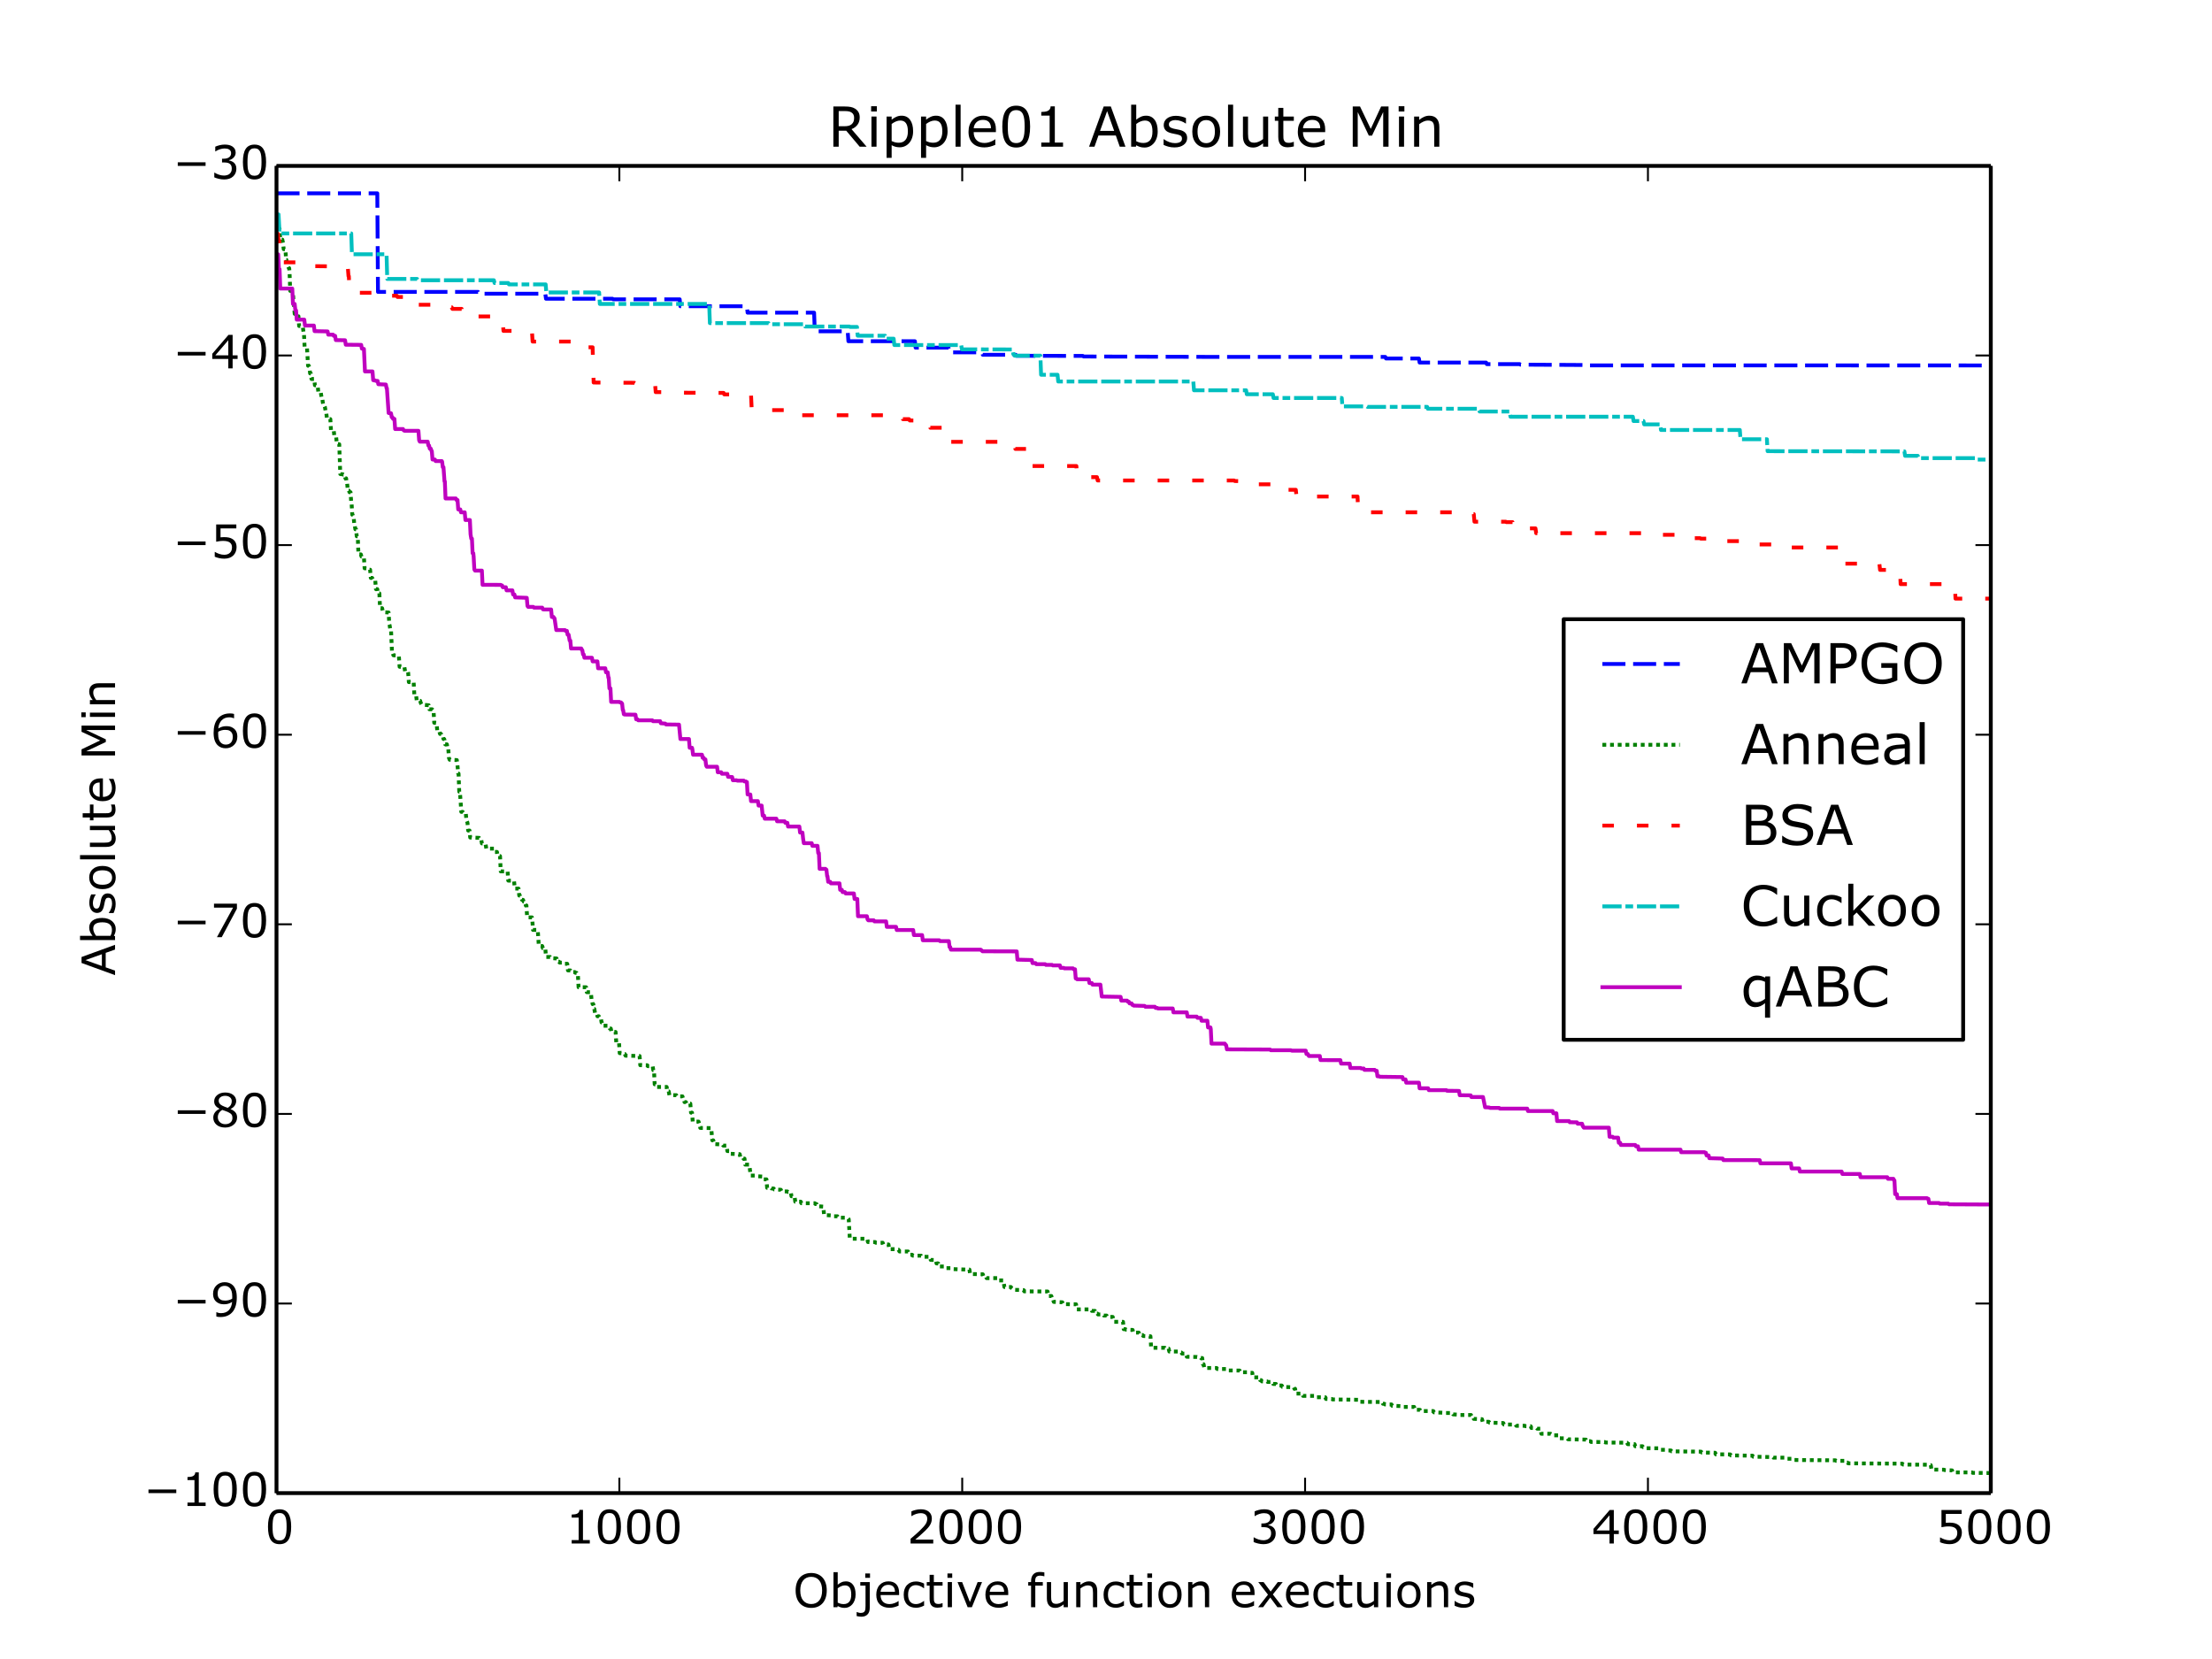 <?xml version="1.0" encoding="utf-8" standalone="no"?>
<!DOCTYPE svg PUBLIC "-//W3C//DTD SVG 1.1//EN"
  "http://www.w3.org/Graphics/SVG/1.1/DTD/svg11.dtd">
<!-- Created with matplotlib (http://matplotlib.org/) -->
<svg height="432pt" version="1.1" viewBox="0 0 576 432" width="576pt" xmlns="http://www.w3.org/2000/svg" xmlns:xlink="http://www.w3.org/1999/xlink">
 <defs>
  <style type="text/css">
*{stroke-linecap:butt;stroke-linejoin:round;}
  </style>
 </defs>
 <g id="figure_1">
  <g id="patch_1">
   <path d="
M0 432
L576 432
L576 0
L0 0
z
" style="fill:#ffffff;"/>
  </g>
  <g id="axes_1">
   <g id="patch_2">
    <path d="
M72 388.8
L518.4 388.8
L518.4 43.2
L72 43.2
z
" style="fill:#ffffff;"/>
   </g>
   <g id="line2d_1">
    <path clip-path="url(#p7ff5b81e1d)" d="
M72 50.344
L98.248 50.344
L98.427 76.012
L124.497 76.012
L124.675 76.487
L141.996 76.487
L142.174 77.788
L159.494 77.789
L159.673 77.942
L176.993 77.942
L177.172 79.746
L194.492 79.746
L194.671 81.421
L211.991 81.421
L212.17 86.27
L220.74 86.27
L220.919 88.856
L238.239 88.856
L238.418 90.53
L246.989 90.53
L247.167 91.756
L255.738 91.756
L255.917 92.382
L264.488 92.382
L264.666 92.642
L281.987 92.68
L282.165 92.829
L316.984 92.939
L320.823 92.941
L360.732 92.942
L360.91 93.352
L369.481 93.352
L369.66 94.407
L386.98 94.407
L387.158 94.817
L395.729 94.817
L395.908 94.949
L413.228 95.051
L413.407 95.148
L518.311 95.157
L518.311 95.157" style="fill:none;stroke:#0000ff;stroke-dasharray:6,2;stroke-dashoffset:0.0;"/>
   </g>
   <g id="line2d_2">
    <path clip-path="url(#p7ff5b81e1d)" d="
M72 59.421
L72.625 59.48
L72.803 59.604
L72.982 62.389
L73.518 62.389
L73.696 63.279
L73.875 64.886
L74.321 64.886
L74.5 67.671
L74.589 67.671
L74.768 68.857
L74.857 68.857
L75.214 69.831
L75.303 69.831
L75.393 70.765
L75.571 75.744
L75.928 75.744
L76.107 76.181
L76.196 76.181
L76.285 76.5
L76.732 81.727
L77 81.727
L77.178 81.908
L77.267 81.908
L77.446 82.267
L77.714 82.347
L77.892 84.889
L78.517 84.889
L78.696 85.296
L78.875 85.296
L79.053 86.637
L79.142 86.637
L79.321 90.456
L79.589 90.522
L79.946 90.604
L80.214 95.236
L80.392 95.236
L80.571 95.631
L80.749 97.233
L80.928 97.233
L81.107 98.688
L81.821 98.688
L81.999 100.309
L82.714 100.38
L82.892 102.092
L83.517 102.092
L83.696 103.313
L83.874 103.313
L84.053 104.756
L84.231 105.684
L84.499 105.727
L84.588 105.927
L84.856 107.387
L84.946 107.387
L85.124 108.905
L85.303 108.905
L85.481 109.134
L86.017 109.134
L86.195 112.122
L86.91 112.18
L87.088 113.7
L87.178 113.7
L87.356 113.82
L87.535 113.82
L87.713 115.641
L88.338 115.683
L88.606 123.439
L88.874 123.486
L89.231 123.486
L89.41 123.61
L89.767 123.61
L89.945 124.554
L90.124 124.554
L90.302 125.827
L90.392 125.827
L90.57 127.759
L90.838 127.759
L91.017 128.177
L91.284 128.177
L91.463 130.935
L91.552 131.085
L91.731 134.036
L91.82 134.036
L91.999 134.545
L92.088 134.545
L92.267 136.721
L92.356 136.721
L92.534 137.818
L92.713 137.818
L92.891 139.646
L93.159 139.646
L93.338 144.359
L93.963 144.359
L94.141 144.925
L94.231 144.925
L94.409 145.152
L94.766 145.152
L94.945 147.984
L95.391 147.984
L95.57 148.231
L95.749 148.231
L95.927 148.349
L96.373 148.349
L96.552 150.487
L96.909 150.487
L97.088 150.813
L97.623 150.813
L97.713 151.126
L97.891 153.411
L98.248 153.411
L98.427 154.515
L98.784 154.515
L98.963 158.366
L99.498 158.366
L99.677 159.095
L99.855 159.422
L101.195 159.495
L101.373 162.573
L101.462 162.845
L101.641 163.973
L101.82 163.973
L102.087 170.14
L102.266 170.14
L102.444 170.635
L103.605 170.713
L103.784 170.95
L103.873 170.95
L104.052 173.629
L105.301 173.687
L105.48 174.809
L106.194 174.809
L106.284 175.184
L106.462 177.621
L107.712 177.621
L107.891 180.892
L108.337 180.892
L108.516 182.485
L109.408 182.485
L109.587 183.093
L109.765 183.408
L110.48 183.408
L110.658 183.558
L111.64 183.644
L111.819 184.699
L112.533 184.699
L112.712 184.905
L112.89 184.905
L113.069 188.203
L113.694 188.301
L113.872 190.47
L114.408 190.47
L114.587 191.122
L114.854 191.122
L115.033 191.59
L115.301 191.59
L115.479 192.435
L115.658 192.435
L115.747 192.677
L115.926 193.824
L116.372 193.824
L116.551 194.965
L116.729 194.965
L116.908 197.367
L117.086 197.833
L118.961 197.921
L119.14 199.491
L119.318 201.447
L119.408 201.447
L119.586 206.151
L119.765 206.151
L120.122 211.409
L120.479 211.409
L120.658 211.62
L121.283 211.62
L121.461 213.768
L121.55 213.768
L121.729 214.234
L121.908 216.27
L122.265 216.27
L122.443 218.092
L124.764 218.171
L124.943 218.513
L125.3 218.513
L125.479 219.627
L125.836 219.627
L126.014 219.927
L126.461 219.927
L126.639 220.975
L128.604 220.975
L128.782 221.839
L129.407 221.839
L129.586 222.823
L130.211 222.924
L130.389 226.91
L132.175 226.91
L132.353 229.315
L133.782 229.315
L133.871 229.525
L134.05 231.392
L135.032 231.392
L135.21 233.202
L135.389 233.202
L135.567 233.862
L135.746 233.862
L135.924 234.318
L136.192 234.318
L136.371 234.764
L136.728 234.764
L136.907 235.774
L137.085 235.774
L137.264 238.881
L138.514 238.881
L138.603 239.313
L138.781 242.149
L140.031 242.149
L140.299 246.243
L141.192 246.344
L141.371 246.911
L141.996 246.911
L142.174 249.188
L143.245 249.188
L143.424 249.494
L144.942 249.586
L145.12 250.422
L145.567 250.422
L145.745 250.671
L146.638 250.671
L146.817 250.966
L147.709 250.966
L147.888 252.69
L148.513 252.69
L148.692 253.119
L149.674 253.119
L149.852 253.325
L150.12 253.325
L150.299 253.686
L150.477 253.686
L150.656 257.078
L152.62 257.078
L152.798 258.363
L153.87 258.363
L154.048 260.456
L154.138 260.456
L154.316 261.474
L154.495 261.474
L154.673 262.73
L154.763 262.73
L154.941 263.778
L155.388 263.778
L155.566 264.624
L155.923 264.624
L156.102 264.93
L156.459 264.93
L156.637 266.225
L156.727 266.225
L156.905 267.094
L158.244 267.094
L158.423 267.332
L158.602 267.332
L158.78 267.821
L159.048 267.821
L159.227 268.722
L160.298 268.722
L160.476 271.481
L161.191 271.481
L161.369 274.247
L162.351 274.247
L162.53 274.467
L162.708 274.467
L162.887 274.899
L166.548 274.978
L166.726 277.383
L168.512 277.383
L168.69 277.618
L169.94 277.618
L170.119 278.682
L170.297 278.682
L170.476 282.35
L170.744 282.35
L170.922 283.039
L173.601 283.039
L173.779 284.2
L174.136 284.2
L174.315 285.178
L176.1 285.178
L176.279 285.488
L177.708 285.488
L177.886 286.08
L178.065 286.08
L178.243 286.984
L178.6 286.984
L178.779 287.378
L179.761 287.378
L179.94 289.736
L180.207 289.736
L180.386 292.057
L181.904 292.057
L182.082 292.615
L182.172 292.615
L182.35 293.71
L185.207 293.756
L185.475 296.941
L185.743 296.941
L185.921 297.917
L188.153 298.022
L188.332 298.31
L189.225 298.31
L189.403 299.739
L190.028 299.739
L190.207 300.447
L192.617 300.534
L192.796 301.351
L193.421 301.351
L193.599 301.699
L193.867 301.699
L194.046 303.264
L195.117 303.264
L195.474 306.114
L196.635 306.114
L196.813 306.266
L198.51 306.372
L198.688 307.098
L199.581 307.098
L199.76 309.31
L200.742 309.31
L200.92 309.483
L201.456 309.483
L201.635 309.739
L203.331 309.812
L203.509 310.254
L205.027 310.254
L205.206 310.384
L205.92 310.384
L206.099 311.506
L206.902 311.506
L207.081 312.915
L208.509 312.915
L208.688 313.321
L212.17 313.321
L212.348 313.53
L212.616 313.53
L212.795 314.09
L214.402 314.198
L214.58 316.386
L216.544 316.497
L216.723 316.714
L218.062 316.714
L218.241 317.088
L220.026 317.088
L220.205 317.299
L220.83 317.299
L221.008 317.49
L221.276 322.406
L221.812 322.406
L221.99 322.573
L225.829 322.573
L226.008 323.429
L227.883 323.429
L228.061 323.606
L229.847 323.606
L230.026 324.057
L231.365 324.057
L231.543 325.28
L233.15 325.28
L233.329 325.41
L233.954 325.41
L234.043 325.545
L234.222 325.883
L236.454 325.883
L236.811 326.738
L237.525 326.738
L237.704 326.977
L239.846 326.977
L240.025 327.268
L242.168 327.268
L242.346 328.074
L243.685 328.11
L243.864 328.995
L244.31 328.995
L244.489 329.792
L246.007 329.792
L246.185 330.22
L247.882 330.22
L248.06 330.469
L251.006 330.568
L251.453 330.593
L252.435 330.593
L252.613 331.742
L255.917 331.82
L256.095 332.337
L256.72 332.337
L256.899 332.821
L259.934 332.821
L260.113 333.42
L261.274 333.42
L261.541 335.135
L263.238 335.135
L263.416 335.43
L263.595 335.588
L263.773 335.588
L263.952 335.865
L266.541 335.929
L266.72 336.268
L272.791 336.303
L272.969 337.478
L273.773 337.478
L273.951 338.378
L274.219 338.378
L274.398 339.009
L276.63 339.113
L276.808 339.594
L280.201 339.63
L280.38 340.962
L284.129 340.962
L284.308 341.354
L285.111 341.354
L285.29 342.044
L285.736 342.044
L285.915 342.281
L287.254 342.281
L287.433 342.566
L288.147 342.566
L288.325 342.928
L289.754 342.928
L289.932 343.822
L290.111 344.202
L292.432 344.202
L292.611 346.111
L293.057 346.111
L293.236 346.25
L294.932 346.307
L295.111 347.01
L296.539 347.01
L296.718 347.644
L297.521 347.644
L297.7 347.897
L299.575 347.959
L299.753 350.96
L303.324 350.96
L303.503 351.177
L304.307 351.177
L304.485 351.936
L306.985 351.939
L307.164 352.19
L307.61 352.19
L307.788 352.478
L308.86 352.478
L309.038 353.297
L311.717 353.36
L311.985 353.415
L312.52 353.415
L312.699 353.624
L313.056 353.624
L313.235 355.237
L313.413 355.237
L313.592 356.22
L316.806 356.22
L316.984 356.486
L319.663 356.486
L319.841 356.862
L322.788 356.882
L322.966 357.322
L324.841 357.322
L325.02 357.456
L326.091 357.478
L326.269 358.664
L327.966 358.664
L328.144 359.392
L328.412 359.392
L328.591 359.713
L329.93 359.713
L330.108 359.865
L331.358 359.865
L331.537 360.375
L332.251 360.375
L332.43 360.786
L333.769 360.786
L333.948 361.148
L336.894 361.242
L337.072 361.65
L337.251 361.65
L337.429 362.886
L339.126 362.886
L339.304 363.491
L342.34 363.491
L342.518 363.845
L345.108 363.845
L345.286 364.285
L346.804 364.285
L346.982 364.405
L353.857 364.507
L354.036 365.024
L359.928 365.084
L360.107 365.536
L360.464 365.536
L360.642 365.713
L362.339 365.713
L362.517 366.065
L365.374 366.164
L365.553 366.356
L368.231 366.356
L368.41 367.118
L369.749 367.118
L369.927 367.44
L373.231 367.44
L373.409 367.777
L375.731 367.873
L375.998 367.935
L378.23 367.935
L378.409 368.303
L379.837 368.381
L380.016 368.46
L383.052 368.46
L383.23 368.835
L383.587 368.835
L383.766 369.473
L385.908 369.546
L386.087 370.234
L387.694 370.234
L387.873 370.457
L391.444 370.552
L391.622 370.943
L394.658 370.943
L394.836 371.266
L397.068 371.266
L397.247 371.387
L398.586 371.387
L398.765 371.842
L400.104 371.842
L400.283 372.027
L401.175 372.027
L401.354 373.347
L403.764 373.347
L403.943 373.462
L404.389 373.462
L404.568 373.754
L405.818 373.754
L406.086 374.516
L408.139 374.556
L408.318 374.789
L412.96 374.867
L413.139 375.284
L414.121 375.284
L414.3 375.484
L417.871 375.5
L418.049 375.624
L423.674 375.689
L423.852 376.058
L425.638 376.058
L425.817 376.6
L427.692 376.6
L427.87 376.827
L427.959 376.827
L428.138 377.101
L431.798 377.132
L431.977 377.526
L433.941 377.526
L434.12 377.701
L435.102 377.701
L435.28 377.926
L442.958 378.012
L443.137 378.238
L446.619 378.291
L446.797 378.709
L450.547 378.722
L450.726 378.988
L456.35 379.049
L456.529 379.318
L461.618 379.426
L461.796 379.572
L464.743 379.572
L464.921 379.859
L467.064 379.859
L467.243 380.172
L477.956 380.264
L478.135 380.398
L480.277 380.398
L480.456 380.848
L481.081 380.848
L481.26 381.049
L495.366 381.135
L495.544 381.366
L501.972 381.409
L502.151 381.528
L502.776 381.528
L502.955 382.678
L506.169 382.7
L506.347 382.798
L508.311 382.886
L508.49 383.403
L513.49 383.403
L513.668 383.523
L518.221 383.577
L518.311 383.744
L518.311 383.744" style="fill:none;stroke:#008000;stroke-dasharray:1,1;stroke-dashoffset:0.0;"/>
   </g>
   <g id="line2d_3">
    <path clip-path="url(#p7ff5b81e1d)" d="
M72 60.88
L72.357 60.88
L72.536 62.61
L72.714 62.61
L72.893 68.32
L79.857 68.32
L80.035 69.281
L88.785 69.387
L88.963 69.597
L90.57 69.597
L90.749 71.909
L90.838 71.909
L91.017 76.239
L97.981 76.239
L98.159 77.001
L103.337 77.001
L103.516 77.335
L105.123 77.335
L105.301 79.36
L115.836 79.36
L116.015 80.027
L117.622 80.027
L117.801 80.431
L120.211 80.431
L120.39 82.034
L121.997 82.034
L122.175 82.4
L127.8 82.4
L127.979 84.091
L130.925 84.091
L131.103 86.167
L138.514 86.167
L138.692 88.943
L152.709 88.943
L152.888 90.438
L154.316 90.438
L154.584 99.606
L165.208 99.676
L165.387 99.778
L170.565 99.778
L170.744 102.107
L177.708 102.107
L177.886 102.263
L188.421 102.307
L188.6 102.705
L195.564 102.736
L195.742 106.629
L199.135 106.629
L199.313 106.786
L204.492 106.786
L204.67 108.129
L234.936 108.129
L235.115 109.148
L236.722 109.148
L236.9 109.496
L241.989 109.496
L242.257 111.386
L247.346 111.386
L247.524 115.048
L261.631 115.048
L261.809 115.53
L264.22 115.53
L264.398 116.897
L267.791 116.897
L267.97 121.353
L280.29 121.353
L280.469 124.248
L285.647 124.248
L285.826 125.118
L321.359 125.118
L321.538 125.257
L326.716 125.35
L326.894 126.111
L332.073 126.111
L332.251 127.544
L337.429 127.544
L337.608 129.289
L353.5 129.289
L353.678 133.401
L378.498 133.401
L378.677 133.869
L383.766 133.869
L383.944 135.846
L392.069 135.846
L392.247 135.963
L393.854 135.963
L394.033 137.59
L399.836 137.59
L400.015 138.839
L431.352 138.839
L431.531 139.268
L440.905 139.268
L441.084 140.136
L442.691 140.136
L442.869 140.258
L448.047 140.258
L448.226 140.907
L453.404 140.907
L453.583 141.247
L455.19 141.247
L455.368 141.772
L464.921 141.772
L465.1 142.561
L479.206 142.561
L479.385 146.771
L489.384 146.771
L489.563 148.399
L494.741 148.399
L494.919 152.107
L509.026 152.107
L509.204 155.879
L518.311 155.879
L518.311 155.879" style="fill:none;stroke:#ff0000;stroke-dasharray:3,6;stroke-dashoffset:0.0;"/>
   </g>
   <g id="line2d_4">
    <path clip-path="url(#p7ff5b81e1d)" d="
M72 55.836
L72.536 55.836
L72.803 60.782
L91.463 60.782
L91.642 66.208
L100.659 66.208
L100.837 72.635
L108.605 72.635
L108.783 72.975
L128.604 72.975
L128.782 73.696
L132.353 73.696
L132.532 74.053
L142.085 74.053
L142.263 76.154
L156.012 76.154
L156.191 79.15
L184.671 79.15
L184.85 84.138
L200.117 84.138
L200.295 84.423
L209.491 84.423
L209.67 85.02
L221.187 85.02
L221.365 85.132
L223.151 85.132
L223.33 87.415
L230.472 87.415
L230.651 88.188
L232.704 88.188
L232.883 89.844
L250.292 89.844
L250.471 90.963
L263.684 90.999
L263.863 92.219
L264.041 92.219
L264.22 92.62
L270.916 92.62
L271.094 97.584
L275.38 97.584
L275.558 99.345
L310.735 99.345
L310.913 101.627
L324.484 101.627
L324.662 102.66
L331.448 102.66
L331.626 103.633
L349.393 103.633
L349.572 105.817
L355.91 105.817
L356.089 105.944
L371.624 105.944
L371.802 106.442
L385.105 106.442
L385.284 107.156
L393.14 107.156
L393.319 108.518
L425.192 108.518
L425.37 109.638
L427.959 109.638
L428.138 110.503
L432.334 110.503
L432.513 111.963
L453.047 111.963
L453.226 114.376
L460.1 114.376
L460.279 117.485
L495.901 117.538
L496.08 118.698
L499.383 118.698
L499.562 119.291
L514.472 119.291
L514.65 119.672
L518.311 119.672
L518.311 119.672" style="fill:none;stroke:#00bfbf;stroke-dasharray:5,1,2,1,5,1;stroke-dashoffset:0.0;"/>
   </g>
   <g id="line2d_5">
    <path clip-path="url(#p7ff5b81e1d)" d="
M72 66.232
L72.446 66.232
L72.625 70.108
L72.803 70.108
L72.982 75.137
L76.107 75.137
L76.285 79.146
L76.732 79.146
L76.91 80.817
L77.089 80.817
L77.267 83.231
L79.232 83.231
L79.41 84.775
L81.731 84.775
L81.91 86.229
L85.303 86.299
L85.481 87.145
L86.731 87.145
L86.91 87.456
L87.267 87.456
L87.445 88.558
L89.856 88.599
L90.035 89.763
L94.052 89.802
L94.231 90.781
L94.766 90.858
L95.034 96.721
L96.998 96.721
L97.177 98.993
L97.445 99.062
L97.713 99.062
L97.891 99.193
L98.338 99.193
L98.516 100.051
L100.48 100.133
L100.659 101.099
L100.748 101.099
L101.195 107.548
L101.82 107.611
L101.998 108.63
L102.177 108.63
L102.355 109.078
L102.712 109.078
L102.891 111.715
L104.944 111.715
L105.123 112.067
L105.391 112.187
L108.962 112.187
L109.14 114.642
L109.319 115.005
L111.372 115.005
L111.551 116.008
L111.73 116.008
L111.908 116.827
L112.176 116.827
L112.355 117.408
L112.444 117.461
L112.622 119.657
L113.247 119.657
L113.426 120.059
L115.033 120.059
L115.122 120.177
L115.301 121.658
L115.479 121.658
L115.747 125.342
L115.836 125.342
L116.015 129.795
L118.693 129.795
L118.872 130.201
L119.14 130.201
L119.318 132.652
L119.854 132.652
L120.033 133.409
L121.015 133.409
L121.193 135.412
L122.354 135.412
L122.532 139.136
L122.711 140.247
L122.89 140.247
L123.068 144.065
L123.247 144.065
L123.336 144.915
L123.515 148.271
L123.693 148.579
L125.479 148.579
L125.657 152.284
L130.389 152.298
L130.568 152.447
L130.746 152.447
L130.925 152.913
L131.728 152.913
L131.907 153.727
L133.425 153.727
L133.603 154.798
L133.96 154.798
L134.139 155.561
L137.174 155.67
L137.353 157.801
L137.532 158.032
L138.871 158.032
L139.049 158.226
L141.192 158.226
L141.371 158.665
L141.638 158.708
L143.513 158.708
L143.692 160.659
L144.138 160.659
L144.317 161.028
L144.406 161.028
L144.852 164.062
L147.084 164.062
L147.263 164.276
L147.62 164.276
L147.799 165.268
L148.067 165.268
L148.334 166.805
L148.513 166.805
L148.692 168.863
L151.37 168.863
L151.548 169.314
L151.638 169.314
L151.816 170.405
L151.995 170.405
L152.173 171.278
L154.138 171.278
L154.316 172.22
L155.566 172.22
L155.745 174.018
L157.62 174.018
L157.798 175.069
L158.244 175.069
L158.423 176.468
L158.512 176.468
L158.691 179.251
L158.959 179.251
L159.137 182.772
L161.28 182.772
L161.459 182.916
L161.726 182.916
L161.905 183.201
L161.994 183.201
L162.173 184.885
L162.262 184.885
L162.441 185.972
L162.619 186.065
L165.476 186.102
L165.655 187.307
L166.012 187.307
L166.19 187.565
L169.851 187.565
L170.029 187.793
L171.904 187.793
L172.083 188.333
L173.244 188.424
L173.422 188.649
L176.815 188.694
L177.172 192.441
L179.404 192.441
L179.582 194.719
L180.207 194.719
L180.297 195.135
L180.475 196.529
L182.796 196.529
L182.975 197.331
L183.243 197.331
L183.421 197.75
L183.689 197.75
L183.868 199.318
L184.046 199.656
L186.725 199.656
L186.903 201.091
L187.796 201.091
L187.975 201.489
L189.403 201.489
L189.582 202.279
L190.653 202.338
L190.832 203.171
L191.814 203.171
L191.992 203.283
L193.689 203.283
L193.867 203.491
L194.224 203.491
L194.403 203.64
L194.492 203.64
L194.671 206.88
L195.385 206.88
L195.564 208.608
L197.349 208.608
L197.528 209.771
L198.331 209.771
L198.599 212.372
L198.956 212.372
L199.135 213.181
L202.17 213.181
L202.349 213.859
L204.313 213.859
L204.492 214.257
L205.027 214.257
L205.206 215.236
L208.152 215.236
L208.331 216.796
L208.956 216.796
L209.134 218.427
L209.313 219.559
L211.366 219.559
L211.545 220.256
L212.884 220.256
L213.062 222.143
L213.241 222.143
L213.42 226.241
L214.937 226.241
L215.116 226.468
L215.205 226.468
L215.384 228.158
L215.473 228.158
L215.652 229.623
L216.187 229.623
L216.366 230.023
L218.598 230.023
L218.776 231.718
L219.223 231.718
L219.401 232.298
L220.026 232.298
L220.205 232.659
L222.348 232.659
L222.526 234.086
L223.24 234.086
L223.419 238.581
L225.74 238.581
L225.919 239.433
L226.097 239.646
L227.526 239.646
L227.704 239.93
L230.74 239.93
L230.918 241.352
L233.329 241.352
L233.508 242.171
L237.793 242.171
L237.972 243.495
L240.114 243.495
L240.293 244.84
L244.578 244.84
L244.757 245.059
L247.078 245.059
L247.257 246.602
L247.435 246.602
L247.614 247.288
L255.381 247.288
L255.56 247.486
L255.649 247.486
L255.828 247.716
L264.756 247.744
L264.934 249.89
L268.684 249.987
L268.862 250.793
L269.666 250.793
L269.844 251.069
L272.166 251.069
L272.344 251.252
L273.951 251.252
L274.13 251.39
L276.005 251.39
L276.183 252.03
L276.987 252.03
L277.165 252.157
L279.397 252.157
L279.576 252.394
L279.933 252.394
L280.112 254.782
L280.29 254.782
L280.469 255
L283.504 255
L283.683 255.985
L284.308 255.985
L284.486 256.394
L286.54 256.394
L286.897 259.493
L291.807 259.584
L291.986 260.559
L293.504 260.559
L293.682 260.844
L293.95 260.844
L294.129 261.28
L294.664 261.28
L294.843 261.666
L295.021 261.666
L295.2 261.855
L298.057 261.935
L298.236 262.155
L300.735 262.155
L300.914 262.458
L301.36 262.458
L301.539 262.608
L305.378 262.608
L305.556 263.618
L309.038 263.618
L309.217 264.719
L311.628 264.719
L311.806 265.047
L312.699 265.047
L312.877 265.791
L314.395 265.791
L314.574 267.542
L315.199 267.542
L315.288 267.983
L315.467 271.755
L318.948 271.755
L319.127 272.083
L319.216 272.083
L319.306 272.23
L319.484 273.251
L330.733 273.295
L330.912 273.481
L336.18 273.481
L336.358 273.593
L340.019 273.593
L340.197 274.46
L340.554 274.46
L340.822 274.977
L343.679 274.977
L343.858 276.042
L349.036 276.062
L349.214 276.958
L351.446 276.958
L351.625 278.098
L354.303 278.098
L354.482 278.233
L355.107 278.233
L355.285 278.586
L357.964 278.586
L358.142 278.835
L358.5 278.835
L358.678 280.26
L359.124 280.26
L359.303 280.388
L365.196 280.465
L365.374 281.075
L365.999 281.075
L366.178 281.93
L369.481 281.93
L369.66 283.393
L371.892 283.393
L372.07 283.874
L376.623 283.874
L376.802 284.032
L379.927 284.074
L380.105 285.189
L382.962 285.225
L383.141 285.666
L386.176 285.666
L386.355 286.549
L386.712 288.332
L387.783 288.378
L387.962 288.499
L390.372 288.499
L390.551 288.684
L397.693 288.684
L397.872 289.311
L404.3 289.311
L404.479 289.901
L405.282 289.901
L405.461 291.923
L408.586 291.923
L408.764 292.234
L410.639 292.249
L410.818 292.621
L411.978 292.621
L412.157 293.287
L412.246 293.287
L412.425 293.642
L418.942 293.642
L419.121 296.013
L419.924 296.013
L420.103 296.243
L421.353 296.243
L421.531 297.577
L421.888 297.577
L422.067 298.146
L425.817 298.146
L425.995 298.496
L426.531 298.496
L426.709 299.369
L437.602 299.369
L437.78 300.04
L443.851 300.04
L444.03 300.176
L444.208 300.176
L444.387 300.878
L444.923 300.878
L445.101 301.588
L448.583 301.688
L448.762 302.085
L458.225 302.103
L458.404 302.929
L466.35 302.929
L466.528 304.254
L468.492 304.254
L468.671 305.074
L479.563 305.074
L479.742 305.697
L484.295 305.697
L484.474 306.541
L491.437 306.541
L491.616 306.965
L493.044 306.965
L493.223 307.398
L493.312 307.398
L493.491 310.953
L493.937 310.953
L494.116 312.007
L501.794 312.007
L501.972 312.169
L502.151 312.169
L502.33 313.255
L504.919 313.255
L505.097 313.426
L507.329 313.426
L507.508 313.599
L518.311 313.652
L518.311 313.652" style="fill:none;stroke:#bf00bf;stroke-linecap:square;"/>
   </g>
   <g id="matplotlib.axis_1">
    <g id="xtick_1">
     <g id="line2d_6">
      <defs>
       <path d="
M0 0
L0 -4" id="mc7db9fdffb" style="stroke:#000000;stroke-width:0.5;"/>
      </defs>
      <g>
       <use style="stroke:#000000;stroke-width:0.5;" x="72.0" xlink:href="#mc7db9fdffb" y="388.8"/>
      </g>
     </g>
     <g id="line2d_7">
      <defs>
       <path d="
M0 0
L0 4" id="m5a7d422ac3" style="stroke:#000000;stroke-width:0.5;"/>
      </defs>
      <g>
       <use style="stroke:#000000;stroke-width:0.5;" x="72.0" xlink:href="#m5a7d422ac3" y="43.2"/>
      </g>
     </g>
     <g id="text_1">
      <!-- 0 -->
      <defs>
       <path d="
M56.984 36.375
Q56.984 16.797 50.859 7.641
Q44.734 -1.516 31.844 -1.516
Q18.75 -1.516 12.719 7.766
Q6.688 17.047 6.688 36.281
Q6.688 55.672 12.781 64.922
Q18.891 74.172 31.844 74.172
Q44.922 74.172 50.953 64.766
Q56.984 55.375 56.984 36.375
M44.141 14.203
Q45.844 18.172 46.453 23.516
Q47.078 28.859 47.078 36.375
Q47.078 43.797 46.453 49.266
Q45.844 54.734 44.094 58.547
Q42.391 62.312 39.422 64.203
Q36.469 66.109 31.844 66.109
Q27.25 66.109 24.234 64.203
Q21.234 62.312 19.484 58.453
Q17.828 54.828 17.219 49.016
Q16.609 43.219 16.609 36.281
Q16.609 28.656 17.141 23.531
Q17.672 18.406 19.438 14.359
Q21.047 10.547 24 8.547
Q26.953 6.547 31.844 6.547
Q36.422 6.547 39.453 8.453
Q42.484 10.359 44.141 14.203" id="Verdana-30"/>
      </defs>
      <g transform="translate(68.982 401.918)scale(0.12 -0.12)">
       <use xlink:href="#Verdana-30"/>
      </g>
     </g>
    </g>
    <g id="xtick_2">
     <g id="line2d_8">
      <g>
       <use style="stroke:#000000;stroke-width:0.5;" x="161.28" xlink:href="#mc7db9fdffb" y="388.8"/>
      </g>
     </g>
     <g id="line2d_9">
      <g>
       <use style="stroke:#000000;stroke-width:0.5;" x="161.28" xlink:href="#m5a7d422ac3" y="43.2"/>
      </g>
     </g>
     <g id="text_2">
      <!-- 1000 -->
      <defs>
       <path d="
M52.938 0
L13.578 0
L13.578 7.422
L28.719 7.422
L28.719 56.156
L13.578 56.156
L13.578 62.797
Q16.656 62.797 20.172 63.297
Q23.688 63.812 25.484 64.797
Q27.734 66.016 29.031 67.891
Q30.328 69.781 30.516 72.953
L38.094 72.953
L38.094 7.422
L52.938 7.422
z
" id="Verdana-31"/>
      </defs>
      <g transform="translate(147.232 401.918)scale(0.12 -0.12)">
       <use xlink:href="#Verdana-31"/>
       <use x="63.574" xlink:href="#Verdana-30"/>
       <use x="127.148" xlink:href="#Verdana-30"/>
       <use x="190.723" xlink:href="#Verdana-30"/>
      </g>
     </g>
    </g>
    <g id="xtick_3">
     <g id="line2d_10">
      <g>
       <use style="stroke:#000000;stroke-width:0.5;" x="250.56" xlink:href="#mc7db9fdffb" y="388.8"/>
      </g>
     </g>
     <g id="line2d_11">
      <g>
       <use style="stroke:#000000;stroke-width:0.5;" x="250.56" xlink:href="#m5a7d422ac3" y="43.2"/>
      </g>
     </g>
     <g id="text_3">
      <!-- 2000 -->
      <defs>
       <path d="
M57.078 0
L7.859 0
L7.859 10.203
Q12.984 14.594 18.141 18.984
Q23.297 23.391 27.734 27.734
Q37.109 36.812 40.578 42.156
Q44.047 47.516 44.047 53.719
Q44.047 59.375 40.312 62.562
Q36.578 65.766 29.891 65.766
Q25.438 65.766 20.266 64.203
Q15.094 62.641 10.156 59.422
L9.672 59.422
L9.672 69.672
Q13.141 71.391 18.922 72.797
Q24.703 74.219 30.125 74.219
Q41.312 74.219 47.656 68.812
Q54 63.422 54 54.203
Q54 50.047 52.953 46.453
Q51.906 42.875 49.859 39.656
Q47.953 36.625 45.391 33.688
Q42.828 30.766 39.156 27.203
Q33.938 22.078 28.359 17.266
Q22.797 12.453 17.969 8.344
L57.078 8.344
z
" id="Verdana-32"/>
      </defs>
      <g transform="translate(236.168 401.918)scale(0.12 -0.12)">
       <use xlink:href="#Verdana-32"/>
       <use x="63.574" xlink:href="#Verdana-30"/>
       <use x="127.148" xlink:href="#Verdana-30"/>
       <use x="190.723" xlink:href="#Verdana-30"/>
      </g>
     </g>
    </g>
    <g id="xtick_4">
     <g id="line2d_12">
      <g>
       <use style="stroke:#000000;stroke-width:0.5;" x="339.84" xlink:href="#mc7db9fdffb" y="388.8"/>
      </g>
     </g>
     <g id="line2d_13">
      <g>
       <use style="stroke:#000000;stroke-width:0.5;" x="339.84" xlink:href="#m5a7d422ac3" y="43.2"/>
      </g>
     </g>
     <g id="text_4">
      <!-- 3000 -->
      <defs>
       <path d="
M50.688 35.016
Q53.031 32.906 54.547 29.734
Q56.062 26.562 56.062 21.531
Q56.062 16.547 54.25 12.391
Q52.438 8.25 49.172 5.172
Q45.516 1.766 40.547 0.125
Q35.594 -1.516 29.688 -1.516
Q23.641 -1.516 17.781 -0.062
Q11.922 1.375 8.156 3.078
L8.156 13.281
L8.891 13.281
Q13.031 10.547 18.641 8.734
Q24.266 6.938 29.5 6.938
Q32.562 6.938 36.031 7.953
Q39.5 8.984 41.656 10.984
Q43.891 13.141 44.984 15.719
Q46.094 18.312 46.094 22.266
Q46.094 26.172 44.844 28.734
Q43.609 31.297 41.406 32.766
Q39.203 34.281 36.078 34.844
Q32.953 35.406 29.344 35.406
L24.953 35.406
L24.953 43.5
L28.375 43.5
Q35.797 43.5 40.203 46.594
Q44.625 49.703 44.625 55.672
Q44.625 58.297 43.5 60.266
Q42.391 62.25 40.375 63.531
Q38.281 64.797 35.891 65.281
Q33.5 65.766 30.469 65.766
Q25.828 65.766 20.594 64.109
Q15.375 62.453 10.75 59.422
L10.25 59.422
L10.25 69.625
Q13.719 71.344 19.5 72.781
Q25.297 74.219 30.719 74.219
Q36.031 74.219 40.078 73.234
Q44.141 72.266 47.406 70.125
Q50.922 67.781 52.734 64.453
Q54.547 61.141 54.547 56.688
Q54.547 50.641 50.266 46.125
Q46 41.609 40.188 40.438
L40.188 39.75
Q42.531 39.359 45.547 38.109
Q48.578 36.859 50.688 35.016" id="Verdana-33"/>
      </defs>
      <g transform="translate(325.466 401.918)scale(0.12 -0.12)">
       <use xlink:href="#Verdana-33"/>
       <use x="63.574" xlink:href="#Verdana-30"/>
       <use x="127.148" xlink:href="#Verdana-30"/>
       <use x="190.723" xlink:href="#Verdana-30"/>
      </g>
     </g>
    </g>
    <g id="xtick_5">
     <g id="line2d_14">
      <g>
       <use style="stroke:#000000;stroke-width:0.5;" x="429.12" xlink:href="#mc7db9fdffb" y="388.8"/>
      </g>
     </g>
     <g id="line2d_15">
      <g>
       <use style="stroke:#000000;stroke-width:0.5;" x="429.12" xlink:href="#m5a7d422ac3" y="43.2"/>
      </g>
     </g>
     <g id="text_5">
      <!-- 4000 -->
      <defs>
       <path d="
M58.734 20.453
L47.953 20.453
L47.953 0
L38.578 0
L38.578 20.453
L3.766 20.453
L3.766 31.688
L38.969 72.703
L47.953 72.703
L47.953 28.266
L58.734 28.266
z

M38.578 28.266
L38.578 61.078
L10.406 28.266
z
" id="Verdana-34"/>
      </defs>
      <g transform="translate(414.483 401.918)scale(0.12 -0.12)">
       <use xlink:href="#Verdana-34"/>
       <use x="63.574" xlink:href="#Verdana-30"/>
       <use x="127.148" xlink:href="#Verdana-30"/>
       <use x="190.723" xlink:href="#Verdana-30"/>
      </g>
     </g>
    </g>
    <g id="xtick_6">
     <g id="line2d_16">
      <g>
       <use style="stroke:#000000;stroke-width:0.5;" x="518.4" xlink:href="#mc7db9fdffb" y="388.8"/>
      </g>
     </g>
     <g id="line2d_17">
      <g>
       <use style="stroke:#000000;stroke-width:0.5;" x="518.4" xlink:href="#m5a7d422ac3" y="43.2"/>
      </g>
     </g>
     <g id="text_6">
      <!-- 5000 -->
      <defs>
       <path d="
M56.5 23.094
Q56.5 18.016 54.641 13.375
Q52.781 8.734 49.562 5.562
Q46.047 2.156 41.188 0.312
Q36.328 -1.516 29.938 -1.516
Q23.969 -1.516 18.453 -0.266
Q12.938 0.984 9.125 2.734
L9.125 13.031
L9.812 13.031
Q13.812 10.5 19.188 8.719
Q24.562 6.938 29.734 6.938
Q33.203 6.938 36.453 7.906
Q39.703 8.891 42.234 11.328
Q44.391 13.422 45.484 16.344
Q46.578 19.281 46.578 23.141
Q46.578 26.906 45.281 29.484
Q44 32.078 41.703 33.641
Q39.156 35.5 35.516 36.25
Q31.891 37.016 27.391 37.016
Q23.094 37.016 19.109 36.422
Q15.141 35.844 12.25 35.25
L12.25 72.703
L56 72.703
L56 64.156
L21.688 64.156
L21.688 44.828
Q23.781 45.016 25.969 45.109
Q28.172 45.219 29.781 45.219
Q35.688 45.219 40.125 44.219
Q44.578 43.219 48.297 40.672
Q52.203 37.984 54.344 33.734
Q56.5 29.5 56.5 23.094" id="Verdana-35"/>
      </defs>
      <g transform="translate(504.084 401.918)scale(0.12 -0.12)">
       <use xlink:href="#Verdana-35"/>
       <use x="63.574" xlink:href="#Verdana-30"/>
       <use x="127.148" xlink:href="#Verdana-30"/>
       <use x="190.723" xlink:href="#Verdana-30"/>
      </g>
     </g>
    </g>
    <g id="text_7">
     <!-- Objective function exectuions -->
     <defs>
      <path d="
M57.031 27.688
Q57.031 20.844 55.094 15.375
Q53.172 9.906 49.906 6.203
Q46.438 2.344 42.281 0.406
Q38.141 -1.516 33.156 -1.516
Q28.516 -1.516 25.047 -0.406
Q21.578 0.688 18.219 2.547
L17.625 0
L9.031 0
L9.031 75.984
L18.219 75.984
L18.219 48.828
Q22.078 52 26.422 54.031
Q30.766 56.062 36.188 56.062
Q45.844 56.062 51.438 48.641
Q57.031 41.219 57.031 27.688
M47.562 27.438
Q47.562 37.203 44.328 42.25
Q41.109 47.312 33.938 47.312
Q29.938 47.312 25.828 45.578
Q21.734 43.844 18.219 41.109
L18.219 9.859
Q22.125 8.109 24.922 7.422
Q27.734 6.734 31.297 6.734
Q38.922 6.734 43.234 11.734
Q47.562 16.75 47.562 27.438" id="Verdana-62"/>
      <path d="
M56.203 54.547
L34.125 0
L24.906 0
L2.984 54.547
L12.938 54.547
L29.828 11.141
L46.578 54.547
z
" id="Verdana-76"/>
      <path d="
M56.25 0
L44.672 0
L29.203 20.953
L13.625 0
L2.938 0
L24.219 27.203
L3.125 54.547
L14.703 54.547
L30.078 33.938
L45.516 54.547
L56.25 54.547
L34.812 27.688
z
" id="Verdana-78"/>
      <path d="
M54.688 26.312
L14.5 26.312
Q14.5 21.297 16.016 17.547
Q17.531 13.812 20.172 11.422
Q22.703 9.078 26.188 7.906
Q29.688 6.734 33.891 6.734
Q39.453 6.734 45.094 8.953
Q50.734 11.188 53.125 13.328
L53.609 13.328
L53.609 3.328
Q48.969 1.375 44.141 0.047
Q39.312 -1.266 33.984 -1.266
Q20.406 -1.266 12.781 6.078
Q5.172 13.422 5.172 26.953
Q5.172 40.328 12.469 48.188
Q19.781 56.062 31.688 56.062
Q42.719 56.062 48.703 49.609
Q54.688 43.172 54.688 31.297
z

M45.75 33.344
Q45.703 40.578 42.109 44.531
Q38.531 48.484 31.203 48.484
Q23.828 48.484 19.453 44.141
Q15.094 39.797 14.5 33.344
z
" id="Verdana-65"/>
      <path d="
M49.359 3.422
Q44.781 1.219 40.656 0
Q36.531 -1.219 31.891 -1.219
Q25.984 -1.219 21.047 0.516
Q16.109 2.25 12.594 5.766
Q9.031 9.281 7.078 14.641
Q5.125 20.016 5.125 27.203
Q5.125 40.578 12.469 48.188
Q19.828 55.812 31.891 55.812
Q36.578 55.812 41.094 54.484
Q45.609 53.172 49.359 51.266
L49.359 41.062
L48.875 41.062
Q44.672 44.344 40.203 46.094
Q35.75 47.859 31.5 47.859
Q23.688 47.859 19.172 42.609
Q14.656 37.359 14.656 27.203
Q14.656 17.328 19.062 12.031
Q23.484 6.734 31.5 6.734
Q34.281 6.734 37.156 7.469
Q40.047 8.203 42.328 9.375
Q44.344 10.406 46.094 11.547
Q47.859 12.703 48.875 13.531
L49.359 13.531
z
" id="Verdana-63"/>
      <path d="
M26.031 63.672
L15.672 63.672
L15.672 73.188
L26.031 73.188
z

M25.438 -1.312
Q25.438 -10.891 20.547 -15.766
Q15.672 -20.656 7.469 -20.656
Q5.516 -20.656 2.312 -20.266
Q-0.875 -19.875 -3.031 -19.281
L-3.031 -10.547
L-2.547 -10.547
Q-1.172 -11.078 1.141 -11.766
Q3.469 -12.453 5.672 -12.453
Q9.188 -12.453 11.328 -11.469
Q13.484 -10.5 14.547 -8.547
Q15.625 -6.594 15.938 -3.828
Q16.266 -1.078 16.266 2.875
L16.266 46.828
L4.891 46.828
L4.891 54.547
L25.438 54.547
z
" id="Verdana-6a"/>
      <path d="
M18.891 63.672
L8.547 63.672
L8.547 73.188
L18.891 73.188
z

M18.312 0
L9.125 0
L9.125 54.547
L18.312 54.547
z
" id="Verdana-69"/>
      <path d="
M54.641 0
L45.453 0
L45.453 31.062
Q45.453 34.812 45.016 38.109
Q44.578 41.406 43.406 43.266
Q42.188 45.312 39.891 46.312
Q37.594 47.312 33.938 47.312
Q30.172 47.312 26.062 45.453
Q21.969 43.609 18.219 40.719
L18.219 0
L9.031 0
L9.031 54.547
L18.219 54.547
L18.219 48.484
Q22.516 52.047 27.094 54.047
Q31.688 56.062 36.531 56.062
Q45.359 56.062 50 50.734
Q54.641 45.406 54.641 35.406
z
" id="Verdana-6e"/>
      <path d="
M48 15.719
Q48 8.25 41.812 3.469
Q35.641 -1.312 24.953 -1.312
Q18.891 -1.312 13.844 0.125
Q8.797 1.562 5.375 3.266
L5.375 13.578
L5.859 13.578
Q10.203 10.297 15.516 8.375
Q20.844 6.453 25.734 6.453
Q31.781 6.453 35.203 8.406
Q38.625 10.359 38.625 14.547
Q38.625 17.781 36.766 19.438
Q34.906 21.094 29.641 22.266
Q27.688 22.703 24.531 23.281
Q21.391 23.875 18.797 24.562
Q11.625 26.469 8.609 30.156
Q5.609 33.844 5.609 39.203
Q5.609 42.578 7 45.547
Q8.406 48.531 11.234 50.875
Q13.969 53.172 18.188 54.516
Q22.406 55.859 27.641 55.859
Q32.516 55.859 37.516 54.656
Q42.531 53.469 45.844 51.766
L45.844 41.938
L45.359 41.938
Q41.844 44.531 36.812 46.312
Q31.781 48.094 26.953 48.094
Q21.922 48.094 18.453 46.156
Q14.984 44.234 14.984 40.438
Q14.984 37.062 17.094 35.359
Q19.141 33.641 23.734 32.562
Q26.266 31.984 29.406 31.391
Q32.562 30.812 34.672 30.328
Q41.062 28.859 44.531 25.297
Q48 21.688 48 15.719" id="Verdana-73"/>
      <path d="
M38.375 67.094
L37.891 67.094
Q36.375 67.531 33.938 67.984
Q31.5 68.453 29.641 68.453
Q23.734 68.453 21.062 65.844
Q18.406 63.234 18.406 56.391
L18.406 54.547
L34.969 54.547
L34.969 46.828
L18.703 46.828
L18.703 0
L9.516 0
L9.516 46.828
L3.328 46.828
L3.328 54.547
L9.516 54.547
L9.516 56.344
Q9.516 66.062 14.344 71.266
Q19.188 76.469 28.328 76.469
Q31.391 76.469 33.859 76.172
Q36.328 75.875 38.375 75.484
z
" id="Verdana-66"/>
      <path id="Verdana-20"/>
      <path d="
M63.969 64.359
Q68.406 59.469 70.766 52.391
Q73.141 45.312 73.141 36.328
Q73.141 27.344 70.719 20.234
Q68.312 13.141 63.969 8.406
Q59.469 3.469 53.344 0.969
Q47.219 -1.516 39.359 -1.516
Q31.688 -1.516 25.406 1.016
Q19.141 3.562 14.75 8.406
Q10.359 13.234 7.984 20.266
Q5.609 27.297 5.609 36.328
Q5.609 45.219 7.953 52.266
Q10.297 59.328 14.797 64.359
Q19.094 69.141 25.469 71.672
Q31.844 74.219 39.359 74.219
Q47.172 74.219 53.391 71.656
Q59.625 69.094 63.969 64.359
M63.094 36.328
Q63.094 50.484 56.734 58.172
Q50.391 65.875 39.406 65.875
Q28.328 65.875 22 58.172
Q15.672 50.484 15.672 36.328
Q15.672 22.016 22.109 14.422
Q28.562 6.844 39.406 6.844
Q50.25 6.844 56.672 14.422
Q63.094 22.016 63.094 36.328" id="Verdana-4f"/>
      <path d="
M55.516 27.25
Q55.516 13.922 48.672 6.203
Q41.844 -1.516 30.375 -1.516
Q18.797 -1.516 11.984 6.203
Q5.172 13.922 5.172 27.25
Q5.172 40.578 11.984 48.312
Q18.797 56.062 30.375 56.062
Q41.844 56.062 48.672 48.312
Q55.516 40.578 55.516 27.25
M46.047 27.25
Q46.047 37.844 41.891 42.984
Q37.75 48.141 30.375 48.141
Q22.906 48.141 18.781 42.984
Q14.656 37.844 14.656 27.25
Q14.656 17 18.797 11.688
Q22.953 6.391 30.375 6.391
Q37.703 6.391 41.875 11.641
Q46.047 16.891 46.047 27.25" id="Verdana-6f"/>
      <path d="
M37.359 0.484
Q34.766 -0.203 31.703 -0.641
Q28.656 -1.078 26.266 -1.078
Q17.922 -1.078 13.578 3.406
Q9.234 7.906 9.234 17.828
L9.234 46.828
L3.031 46.828
L3.031 54.547
L9.234 54.547
L9.234 70.219
L18.406 70.219
L18.406 54.547
L37.359 54.547
L37.359 46.828
L18.406 46.828
L18.406 21.969
Q18.406 17.672 18.594 15.25
Q18.797 12.844 19.969 10.75
Q21.047 8.797 22.922 7.891
Q24.812 6.984 28.656 6.984
Q30.906 6.984 33.344 7.641
Q35.797 8.297 36.859 8.734
L37.359 8.734
z
" id="Verdana-74"/>
      <path d="
M54.25 0
L45.062 0
L45.062 6.062
Q40.438 2.391 36.188 0.438
Q31.938 -1.516 26.812 -1.516
Q18.219 -1.516 13.422 3.734
Q8.641 8.984 8.641 19.141
L8.641 54.547
L17.828 54.547
L17.828 23.484
Q17.828 19.344 18.219 16.375
Q18.609 13.422 19.875 11.328
Q21.188 9.188 23.281 8.203
Q25.391 7.234 29.391 7.234
Q32.953 7.234 37.172 9.078
Q41.406 10.938 45.062 13.812
L45.062 54.547
L54.25 54.547
z
" id="Verdana-75"/>
     </defs>
     <g transform="translate(206.508 418.509)scale(0.12 -0.12)">
      <use xlink:href="#Verdana-4f"/>
      <use x="78.711" xlink:href="#Verdana-62"/>
      <use x="141.016" xlink:href="#Verdana-6a"/>
      <use x="175.439" xlink:href="#Verdana-65"/>
      <use x="235.01" xlink:href="#Verdana-63"/>
      <use x="287.109" xlink:href="#Verdana-74"/>
      <use x="326.514" xlink:href="#Verdana-69"/>
      <use x="353.955" xlink:href="#Verdana-76"/>
      <use x="412.26" xlink:href="#Verdana-65"/>
      <use x="471.83" xlink:href="#Verdana-20"/>
      <use x="506.986" xlink:href="#Verdana-66"/>
      <use x="542.143" xlink:href="#Verdana-75"/>
      <use x="605.424" xlink:href="#Verdana-6e"/>
      <use x="668.705" xlink:href="#Verdana-63"/>
      <use x="720.805" xlink:href="#Verdana-74"/>
      <use x="760.209" xlink:href="#Verdana-69"/>
      <use x="787.65" xlink:href="#Verdana-6f"/>
      <use x="848.344" xlink:href="#Verdana-6e"/>
      <use x="911.625" xlink:href="#Verdana-20"/>
      <use x="946.781" xlink:href="#Verdana-65"/>
      <use x="1006.352" xlink:href="#Verdana-78"/>
      <use x="1064.406" xlink:href="#Verdana-65"/>
      <use x="1123.977" xlink:href="#Verdana-63"/>
      <use x="1176.076" xlink:href="#Verdana-74"/>
      <use x="1215.48" xlink:href="#Verdana-75"/>
      <use x="1278.762" xlink:href="#Verdana-69"/>
      <use x="1306.203" xlink:href="#Verdana-6f"/>
      <use x="1366.896" xlink:href="#Verdana-6e"/>
      <use x="1430.178" xlink:href="#Verdana-73"/>
     </g>
    </g>
   </g>
   <g id="matplotlib.axis_2">
    <g id="ytick_1">
     <g id="line2d_18">
      <defs>
       <path d="
M0 0
L4 0" id="md7965d1ba0" style="stroke:#000000;stroke-width:0.5;"/>
      </defs>
      <g>
       <use style="stroke:#000000;stroke-width:0.5;" x="72.0" xlink:href="#md7965d1ba0" y="388.8"/>
      </g>
     </g>
     <g id="line2d_19">
      <defs>
       <path d="
M0 0
L-4 0" id="md9a1c1a7cd" style="stroke:#000000;stroke-width:0.5;"/>
      </defs>
      <g>
       <use style="stroke:#000000;stroke-width:0.5;" x="518.4" xlink:href="#md9a1c1a7cd" y="388.8"/>
      </g>
     </g>
     <g id="text_8">
      <!-- −100 -->
      <defs>
       <path d="
M71.094 27.938
L10.75 27.938
L10.75 35.75
L71.094 35.75
z
" id="Verdana-2212"/>
      </defs>
      <g transform="translate(37.372 392.152)scale(0.12 -0.12)">
       <use xlink:href="#Verdana-2212"/>
       <use x="81.836" xlink:href="#Verdana-31"/>
       <use x="145.41" xlink:href="#Verdana-30"/>
       <use x="208.984" xlink:href="#Verdana-30"/>
      </g>
     </g>
    </g>
    <g id="ytick_2">
     <g id="line2d_20">
      <g>
       <use style="stroke:#000000;stroke-width:0.5;" x="72.0" xlink:href="#md7965d1ba0" y="339.429"/>
      </g>
     </g>
     <g id="line2d_21">
      <g>
       <use style="stroke:#000000;stroke-width:0.5;" x="518.4" xlink:href="#md9a1c1a7cd" y="339.429"/>
      </g>
     </g>
     <g id="text_9">
      <!-- −90 -->
      <defs>
       <path d="
M56.984 40.719
Q56.984 31.203 54.812 23.438
Q52.641 15.672 48.25 10.203
Q43.797 4.641 37.109 1.609
Q30.422 -1.422 21.391 -1.422
Q18.844 -1.422 16.594 -1.141
Q14.359 -0.875 12.594 -0.297
L12.594 9.031
L13.094 9.031
Q14.5 8.297 17.078 7.641
Q19.672 6.984 22.859 6.984
Q33.641 6.984 39.766 13.453
Q45.906 19.922 46.875 31.297
Q42.328 28.562 38.328 27.391
Q34.328 26.219 29.594 26.219
Q25.094 26.219 21.453 27.094
Q17.828 27.984 14.156 30.516
Q9.859 33.5 7.688 38.078
Q5.516 42.672 5.516 49.078
Q5.516 60.203 12.844 67.188
Q20.172 74.172 30.719 74.172
Q35.984 74.172 40.469 72.531
Q44.969 70.906 48.344 67.625
Q52.484 63.578 54.734 57.203
Q56.984 50.828 56.984 40.719
M47.125 42.828
Q47.125 50.391 45.562 54.984
Q44 59.578 41.266 62.109
Q38.969 64.312 36.328 65.266
Q33.688 66.219 30.609 66.219
Q23.578 66.219 19.5 61.812
Q15.438 57.422 15.438 49.469
Q15.438 44.828 16.75 41.891
Q18.062 38.969 21.188 36.766
Q23.391 35.25 26.016 34.734
Q28.656 34.234 31.891 34.234
Q35.688 34.234 39.594 35.25
Q43.5 36.281 46.922 38.234
Q46.969 39.266 47.047 40.266
Q47.125 41.266 47.125 42.828" id="Verdana-39"/>
      </defs>
      <g transform="translate(45.001 342.78)scale(0.12 -0.12)">
       <use xlink:href="#Verdana-2212"/>
       <use x="81.836" xlink:href="#Verdana-39"/>
       <use x="145.41" xlink:href="#Verdana-30"/>
      </g>
     </g>
    </g>
    <g id="ytick_3">
     <g id="line2d_22">
      <g>
       <use style="stroke:#000000;stroke-width:0.5;" x="72.0" xlink:href="#md7965d1ba0" y="290.057"/>
      </g>
     </g>
     <g id="line2d_23">
      <g>
       <use style="stroke:#000000;stroke-width:0.5;" x="518.4" xlink:href="#md9a1c1a7cd" y="290.057"/>
      </g>
     </g>
     <g id="text_10">
      <!-- −80 -->
      <defs>
       <path d="
M57.625 20.266
Q57.625 10.844 50.266 4.594
Q42.922 -1.656 31.781 -1.656
Q19.969 -1.656 12.953 4.438
Q5.953 10.547 5.953 20.062
Q5.953 26.125 9.469 31.031
Q12.984 35.938 19.391 38.812
L19.391 39.109
Q13.531 42.234 10.719 45.938
Q7.906 49.656 7.906 55.219
Q7.906 63.422 14.641 68.891
Q21.391 74.359 31.781 74.359
Q42.672 74.359 49.172 69.141
Q55.672 63.922 55.672 55.859
Q55.672 50.922 52.594 46.156
Q49.516 41.406 43.562 38.719
L43.562 38.422
Q50.391 35.5 54 31.203
Q57.625 26.906 57.625 20.266
M46.047 55.766
Q46.047 60.984 42.016 64.078
Q37.984 67.188 31.734 67.188
Q25.594 67.188 21.656 64.25
Q17.719 61.328 17.719 56.344
Q17.719 52.828 19.703 50.266
Q21.688 47.703 25.688 45.703
Q27.484 44.828 30.875 43.406
Q34.281 42 37.5 41.062
Q42.328 44.281 44.188 47.75
Q46.047 51.219 46.047 55.766
M47.562 19.344
Q47.562 23.828 45.578 26.531
Q43.609 29.25 37.844 31.984
Q35.547 33.062 32.812 33.984
Q30.078 34.906 25.531 36.578
Q21.141 34.188 18.484 30.078
Q15.828 25.984 15.828 20.797
Q15.828 14.203 20.359 9.906
Q24.906 5.609 31.891 5.609
Q39.016 5.609 43.281 9.266
Q47.562 12.938 47.562 19.344" id="Verdana-38"/>
      </defs>
      <g transform="translate(45.001 293.409)scale(0.12 -0.12)">
       <use xlink:href="#Verdana-2212"/>
       <use x="81.836" xlink:href="#Verdana-38"/>
       <use x="145.41" xlink:href="#Verdana-30"/>
      </g>
     </g>
    </g>
    <g id="ytick_4">
     <g id="line2d_24">
      <g>
       <use style="stroke:#000000;stroke-width:0.5;" x="72.0" xlink:href="#md7965d1ba0" y="240.686"/>
      </g>
     </g>
     <g id="line2d_25">
      <g>
       <use style="stroke:#000000;stroke-width:0.5;" x="518.4" xlink:href="#md9a1c1a7cd" y="240.686"/>
      </g>
     </g>
     <g id="text_11">
      <!-- −70 -->
      <defs>
       <path d="
M57.281 61.812
L24.359 0
L13.922 0
L48.922 64.156
L7.516 64.156
L7.516 72.703
L57.281 72.703
z
" id="Verdana-37"/>
      </defs>
      <g transform="translate(45.001 244.037)scale(0.12 -0.12)">
       <use xlink:href="#Verdana-2212"/>
       <use x="81.836" xlink:href="#Verdana-37"/>
       <use x="145.41" xlink:href="#Verdana-30"/>
      </g>
     </g>
    </g>
    <g id="ytick_5">
     <g id="line2d_26">
      <g>
       <use style="stroke:#000000;stroke-width:0.5;" x="72.0" xlink:href="#md7965d1ba0" y="191.314"/>
      </g>
     </g>
     <g id="line2d_27">
      <g>
       <use style="stroke:#000000;stroke-width:0.5;" x="518.4" xlink:href="#md9a1c1a7cd" y="191.314"/>
      </g>
     </g>
     <g id="text_12">
      <!-- −60 -->
      <defs>
       <path d="
M58.156 23.578
Q58.156 12.5 50.859 5.484
Q43.562 -1.516 32.953 -1.516
Q27.594 -1.516 23.188 0.141
Q18.797 1.812 15.438 5.078
Q11.234 9.125 8.953 15.812
Q6.688 22.516 6.688 31.938
Q6.688 41.609 8.766 49.078
Q10.844 56.547 15.375 62.359
Q19.672 67.875 26.453 70.969
Q33.25 74.078 42.281 74.078
Q45.172 74.078 47.125 73.828
Q49.078 73.578 51.078 72.953
L51.078 63.625
L50.594 63.625
Q49.219 64.359 46.453 65.016
Q43.703 65.672 40.828 65.672
Q30.328 65.672 24.078 59.109
Q17.828 52.547 16.797 41.359
Q20.906 43.844 24.875 45.141
Q28.859 46.438 34.078 46.438
Q38.719 46.438 42.25 45.578
Q45.797 44.734 49.516 42.141
Q53.812 39.156 55.984 34.609
Q58.156 30.078 58.156 23.578
M48.25 23.188
Q48.25 27.734 46.906 30.703
Q45.562 33.688 42.484 35.891
Q40.234 37.453 37.5 37.938
Q34.766 38.422 31.781 38.422
Q27.641 38.422 24.078 37.438
Q20.516 36.469 16.75 34.422
Q16.656 33.344 16.594 32.344
Q16.547 31.344 16.547 29.828
Q16.547 22.125 18.141 17.656
Q19.734 13.188 22.516 10.594
Q24.75 8.453 27.359 7.453
Q29.984 6.453 33.062 6.453
Q40.141 6.453 44.188 10.766
Q48.25 15.094 48.25 23.188" id="Verdana-36"/>
      </defs>
      <g transform="translate(45.001 194.666)scale(0.12 -0.12)">
       <use xlink:href="#Verdana-2212"/>
       <use x="81.836" xlink:href="#Verdana-36"/>
       <use x="145.41" xlink:href="#Verdana-30"/>
      </g>
     </g>
    </g>
    <g id="ytick_6">
     <g id="line2d_28">
      <g>
       <use style="stroke:#000000;stroke-width:0.5;" x="72.0" xlink:href="#md7965d1ba0" y="141.943"/>
      </g>
     </g>
     <g id="line2d_29">
      <g>
       <use style="stroke:#000000;stroke-width:0.5;" x="518.4" xlink:href="#md9a1c1a7cd" y="141.943"/>
      </g>
     </g>
     <g id="text_13">
      <!-- −50 -->
      <g transform="translate(45.001 145.294)scale(0.12 -0.12)">
       <use xlink:href="#Verdana-2212"/>
       <use x="81.836" xlink:href="#Verdana-35"/>
       <use x="145.41" xlink:href="#Verdana-30"/>
      </g>
     </g>
    </g>
    <g id="ytick_7">
     <g id="line2d_30">
      <g>
       <use style="stroke:#000000;stroke-width:0.5;" x="72.0" xlink:href="#md7965d1ba0" y="92.571"/>
      </g>
     </g>
     <g id="line2d_31">
      <g>
       <use style="stroke:#000000;stroke-width:0.5;" x="518.4" xlink:href="#md9a1c1a7cd" y="92.571"/>
      </g>
     </g>
     <g id="text_14">
      <!-- −40 -->
      <g transform="translate(45.001 95.923)scale(0.12 -0.12)">
       <use xlink:href="#Verdana-2212"/>
       <use x="81.836" xlink:href="#Verdana-34"/>
       <use x="145.41" xlink:href="#Verdana-30"/>
      </g>
     </g>
    </g>
    <g id="ytick_8">
     <g id="line2d_32">
      <g>
       <use style="stroke:#000000;stroke-width:0.5;" x="72.0" xlink:href="#md7965d1ba0" y="43.2"/>
      </g>
     </g>
     <g id="line2d_33">
      <g>
       <use style="stroke:#000000;stroke-width:0.5;" x="518.4" xlink:href="#md9a1c1a7cd" y="43.2"/>
      </g>
     </g>
     <g id="text_15">
      <!-- −30 -->
      <g transform="translate(45.001 46.552)scale(0.12 -0.12)">
       <use xlink:href="#Verdana-2212"/>
       <use x="81.836" xlink:href="#Verdana-33"/>
       <use x="145.41" xlink:href="#Verdana-30"/>
      </g>
     </g>
    </g>
    <g id="text_16">
     <!-- Absolute Min -->
     <defs>
      <path d="
M18.312 0
L9.125 0
L9.125 75.984
L18.312 75.984
z
" id="Verdana-6c"/>
      <path d="
M74.516 0
L64.844 0
L64.844 62.641
L44.625 20.016
L38.875 20.016
L18.797 62.641
L18.797 0
L9.766 0
L9.766 72.703
L22.953 72.703
L42.328 32.234
L61.078 72.703
L74.516 72.703
z
" id="Verdana-4d"/>
      <path d="
M67.094 0
L56.781 0
L49.656 20.266
L18.219 20.266
L11.078 0
L1.266 0
L27.734 72.703
L40.625 72.703
z

M46.688 28.562
L33.938 64.266
L21.141 28.562
z
" id="Verdana-41"/>
     </defs>
     <g transform="translate(29.957 254.08)rotate(-90.0)scale(0.12 -0.12)">
      <use xlink:href="#Verdana-41"/>
      <use x="68.359" xlink:href="#Verdana-62"/>
      <use x="130.664" xlink:href="#Verdana-73"/>
      <use x="182.764" xlink:href="#Verdana-6f"/>
      <use x="243.457" xlink:href="#Verdana-6c"/>
      <use x="270.898" xlink:href="#Verdana-75"/>
      <use x="334.18" xlink:href="#Verdana-74"/>
      <use x="373.584" xlink:href="#Verdana-65"/>
      <use x="433.154" xlink:href="#Verdana-20"/>
      <use x="468.311" xlink:href="#Verdana-4d"/>
      <use x="552.588" xlink:href="#Verdana-69"/>
      <use x="580.029" xlink:href="#Verdana-6e"/>
     </g>
    </g>
   </g>
   <g id="patch_3">
    <path d="
M72 43.2
L518.4 43.2" style="fill:none;stroke:#000000;"/>
   </g>
   <g id="patch_4">
    <path d="
M72 388.8
L72 43.2" style="fill:none;stroke:#000000;"/>
   </g>
   <g id="patch_5">
    <path d="
M518.4 388.8
L518.4 43.2" style="fill:none;stroke:#000000;"/>
   </g>
   <g id="patch_6">
    <path d="
M72 388.8
L518.4 388.8" style="fill:none;stroke:#000000;"/>
   </g>
   <g id="text_17">
    <!-- Ripple01 Absolute Min -->
    <defs>
     <path d="
M57.031 27.938
Q57.031 21.297 55.125 15.797
Q53.219 10.297 49.75 6.5
Q46.531 2.875 42.156 0.891
Q37.797 -1.078 32.906 -1.078
Q28.656 -1.078 25.219 -0.141
Q21.781 0.781 18.219 2.734
L18.219 -20.125
L9.031 -20.125
L9.031 54.547
L18.219 54.547
L18.219 48.828
Q21.875 51.906 26.438 53.984
Q31 56.062 36.188 56.062
Q46.047 56.062 51.531 48.609
Q57.031 41.156 57.031 27.938
M47.562 27.688
Q47.562 37.547 44.188 42.422
Q40.828 47.312 33.844 47.312
Q29.891 47.312 25.875 45.594
Q21.875 43.891 18.219 41.109
L18.219 10.203
Q22.125 8.453 24.922 7.812
Q27.734 7.172 31.297 7.172
Q38.969 7.172 43.266 12.344
Q47.562 17.531 47.562 27.688" id="Verdana-70"/>
     <path d="
M69.922 0
L57.375 0
L33.062 28.906
L19.438 28.906
L19.438 0
L9.766 0
L9.766 72.703
L30.125 72.703
Q36.719 72.703 41.109 71.844
Q45.516 71 49.031 68.797
Q52.984 66.312 55.203 62.516
Q57.422 58.734 57.422 52.938
Q57.422 45.062 53.469 39.766
Q49.516 34.469 42.578 31.781
z

M47.312 52.25
Q47.312 55.375 46.219 57.781
Q45.125 60.203 42.578 61.859
Q40.484 63.281 37.594 63.844
Q34.719 64.406 30.812 64.406
L19.438 64.406
L19.438 36.969
L29.203 36.969
Q33.797 36.969 37.203 37.766
Q40.625 38.578 43.016 40.766
Q45.219 42.828 46.266 45.484
Q47.312 48.141 47.312 52.25" id="Verdana-52"/>
    </defs>
    <g transform="translate(215.597 38.2)scale(0.144 -0.144)">
     <use xlink:href="#Verdana-52"/>
     <use x="69.531" xlink:href="#Verdana-69"/>
     <use x="96.973" xlink:href="#Verdana-70"/>
     <use x="159.277" xlink:href="#Verdana-70"/>
     <use x="221.582" xlink:href="#Verdana-6c"/>
     <use x="249.023" xlink:href="#Verdana-65"/>
     <use x="308.594" xlink:href="#Verdana-30"/>
     <use x="372.168" xlink:href="#Verdana-31"/>
     <use x="435.742" xlink:href="#Verdana-20"/>
     <use x="470.898" xlink:href="#Verdana-41"/>
     <use x="539.258" xlink:href="#Verdana-62"/>
     <use x="601.562" xlink:href="#Verdana-73"/>
     <use x="653.662" xlink:href="#Verdana-6f"/>
     <use x="714.355" xlink:href="#Verdana-6c"/>
     <use x="741.797" xlink:href="#Verdana-75"/>
     <use x="805.078" xlink:href="#Verdana-74"/>
     <use x="844.482" xlink:href="#Verdana-65"/>
     <use x="904.053" xlink:href="#Verdana-20"/>
     <use x="939.209" xlink:href="#Verdana-4d"/>
     <use x="1023.486" xlink:href="#Verdana-69"/>
     <use x="1050.928" xlink:href="#Verdana-6e"/>
    </g>
   </g>
   <g id="legend_1">
    <g id="patch_7">
     <path d="
M407.18 270.759
L511.2 270.759
L511.2 161.241
L407.18 161.241
L407.18 270.759
z
" style="fill:#ffffff;stroke:#000000;"/>
    </g>
    <g id="line2d_34">
     <path d="
M417.26 172.902
L437.42 172.902" style="fill:none;stroke:#0000ff;stroke-dasharray:6,2;stroke-dashoffset:0.0;"/>
    </g>
    <g id="line2d_35"/>
    <g id="text_18">
     <!-- AMPGO -->
     <defs>
      <path d="
M57.328 50.734
Q57.328 45.906 55.641 41.766
Q53.953 37.641 50.922 34.625
Q47.172 30.859 42.047 28.969
Q36.922 27.094 29.109 27.094
L19.438 27.094
L19.438 0
L9.766 0
L9.766 72.703
L29.5 72.703
Q36.031 72.703 40.578 71.609
Q45.125 70.516 48.641 68.172
Q52.781 65.375 55.047 61.219
Q57.328 57.078 57.328 50.734
M47.266 50.484
Q47.266 54.25 45.938 57.031
Q44.625 59.812 41.938 61.578
Q39.594 63.094 36.594 63.75
Q33.594 64.406 29 64.406
L19.438 64.406
L19.438 35.359
L27.594 35.359
Q33.453 35.359 37.109 36.406
Q40.766 37.453 43.062 39.75
Q45.359 42.094 46.312 44.672
Q47.266 47.266 47.266 50.484" id="Verdana-50"/>
      <path d="
M70.406 5.375
Q64.453 2.641 57.391 0.609
Q50.344 -1.422 43.75 -1.422
Q35.25 -1.422 28.172 0.922
Q21.094 3.266 16.109 7.953
Q11.078 12.703 8.344 19.797
Q5.609 26.906 5.609 36.422
Q5.609 53.859 15.797 63.938
Q25.984 74.031 43.75 74.031
Q49.953 74.031 56.422 72.531
Q62.891 71.047 70.359 67.484
L70.359 56
L69.484 56
Q67.969 57.172 65.078 59.078
Q62.203 60.984 59.422 62.25
Q56.062 63.766 51.781 64.766
Q47.516 65.766 42.094 65.766
Q29.891 65.766 22.781 57.922
Q15.672 50.094 15.672 36.719
Q15.672 22.609 23.094 14.766
Q30.516 6.938 43.312 6.938
Q48 6.938 52.656 7.859
Q57.328 8.797 60.844 10.25
L60.844 28.078
L41.359 28.078
L41.359 36.578
L70.406 36.578
z
" id="Verdana-47"/>
     </defs>
     <g transform="translate(453.26 177.942)scale(0.144 -0.144)">
      <use xlink:href="#Verdana-41"/>
      <use x="68.359" xlink:href="#Verdana-4d"/>
      <use x="152.637" xlink:href="#Verdana-50"/>
      <use x="212.939" xlink:href="#Verdana-47"/>
      <use x="290.479" xlink:href="#Verdana-4f"/>
     </g>
    </g>
    <g id="line2d_36">
     <path d="
M417.26 193.942
L437.42 193.942" style="fill:none;stroke:#008000;stroke-dasharray:1,1;stroke-dashoffset:0.0;"/>
    </g>
    <g id="line2d_37"/>
    <g id="text_19">
     <!-- Anneal -->
     <defs>
      <path d="
M51.422 0
L42.281 0
L42.281 5.812
Q41.062 4.984 38.984 3.484
Q36.922 2 34.969 1.125
Q32.672 0 29.688 -0.75
Q26.703 -1.516 22.703 -1.516
Q15.328 -1.516 10.203 3.359
Q5.078 8.25 5.078 15.828
Q5.078 22.016 7.734 25.844
Q10.406 29.688 15.328 31.891
Q20.312 34.078 27.297 34.859
Q34.281 35.641 42.281 36.031
L42.281 37.453
Q42.281 40.578 41.188 42.625
Q40.094 44.672 38.031 45.844
Q36.078 46.969 33.344 47.359
Q30.609 47.75 27.641 47.75
Q24.031 47.75 19.578 46.797
Q15.141 45.844 10.406 44.047
L9.906 44.047
L9.906 53.375
Q12.594 54.109 17.672 54.984
Q22.75 55.859 27.688 55.859
Q33.453 55.859 37.719 54.906
Q42 53.953 45.125 51.656
Q48.188 49.422 49.797 45.844
Q51.422 42.281 51.422 37.016
z

M42.281 13.422
L42.281 28.609
Q38.094 28.375 32.391 27.875
Q26.703 27.391 23.391 26.469
Q19.438 25.344 16.984 22.969
Q14.547 20.609 14.547 16.453
Q14.547 11.766 17.375 9.391
Q20.219 7.031 26.031 7.031
Q30.859 7.031 34.859 8.906
Q38.875 10.797 42.281 13.422" id="Verdana-61"/>
     </defs>
     <g transform="translate(453.26 198.982)scale(0.144 -0.144)">
      <use xlink:href="#Verdana-41"/>
      <use x="68.359" xlink:href="#Verdana-6e"/>
      <use x="131.641" xlink:href="#Verdana-6e"/>
      <use x="194.922" xlink:href="#Verdana-65"/>
      <use x="254.492" xlink:href="#Verdana-61"/>
      <use x="314.551" xlink:href="#Verdana-6c"/>
     </g>
    </g>
    <g id="line2d_38">
     <path d="
M417.26 214.982
L437.42 214.982" style="fill:none;stroke:#ff0000;stroke-dasharray:3,6;stroke-dashoffset:0.0;"/>
    </g>
    <g id="line2d_39"/>
    <g id="text_20">
     <!-- BSA -->
     <defs>
      <path d="
M64.594 22.359
Q64.594 16.938 62.547 12.781
Q60.5 8.641 57.031 5.953
Q52.938 2.734 48.016 1.359
Q43.109 0 35.547 0
L9.766 0
L9.766 72.703
L31.297 72.703
Q39.266 72.703 43.219 72.109
Q47.172 71.531 50.781 69.672
Q54.781 67.578 56.594 64.281
Q58.406 60.984 58.406 56.391
Q58.406 51.219 55.766 47.578
Q53.125 43.953 48.734 41.75
L48.734 41.359
Q56.109 39.844 60.344 34.891
Q64.594 29.938 64.594 22.359
M48.344 55.125
Q48.344 57.766 47.453 59.562
Q46.578 61.375 44.625 62.5
Q42.328 63.812 39.062 64.125
Q35.797 64.453 30.953 64.453
L19.438 64.453
L19.438 43.453
L31.938 43.453
Q36.469 43.453 39.156 43.922
Q41.844 44.391 44.141 45.844
Q46.438 47.312 47.391 49.625
Q48.344 51.953 48.344 55.125
M54.547 21.969
Q54.547 26.375 53.219 28.953
Q51.906 31.547 48.438 33.344
Q46.094 34.578 42.75 34.938
Q39.406 35.297 34.625 35.297
L19.438 35.297
L19.438 8.25
L32.234 8.25
Q38.578 8.25 42.625 8.906
Q46.688 9.578 49.266 11.328
Q52 13.234 53.266 15.672
Q54.547 18.109 54.547 21.969" id="Verdana-42"/>
      <path d="
M62.594 20.75
Q62.594 16.5 60.609 12.344
Q58.641 8.203 55.078 5.328
Q51.172 2.203 45.969 0.438
Q40.766 -1.312 33.453 -1.312
Q25.594 -1.312 19.312 0.141
Q13.031 1.609 6.547 4.5
L6.547 16.609
L7.234 16.609
Q12.75 12.016 19.969 9.516
Q27.203 7.031 33.547 7.031
Q42.531 7.031 47.531 10.391
Q52.547 13.766 52.547 19.391
Q52.547 24.219 50.172 26.516
Q47.797 28.812 42.969 30.078
Q39.312 31.062 35.031 31.688
Q30.766 32.328 25.984 33.297
Q16.312 35.359 11.641 40.312
Q6.984 45.266 6.984 53.219
Q6.984 62.359 14.688 68.188
Q22.406 74.031 34.281 74.031
Q41.938 74.031 48.328 72.562
Q54.734 71.094 59.672 68.953
L59.672 57.516
L58.984 57.516
Q54.828 61.031 48.062 63.344
Q41.312 65.672 34.234 65.672
Q26.469 65.672 21.75 62.453
Q17.047 59.234 17.047 54.156
Q17.047 49.609 19.391 47.016
Q21.734 44.438 27.641 43.062
Q30.766 42.391 36.516 41.406
Q42.281 40.438 46.297 39.406
Q54.391 37.25 58.484 32.906
Q62.594 28.562 62.594 20.75" id="Verdana-53"/>
     </defs>
     <g transform="translate(453.26 220.022)scale(0.144 -0.144)">
      <use xlink:href="#Verdana-42"/>
      <use x="68.555" xlink:href="#Verdana-53"/>
      <use x="135.914" xlink:href="#Verdana-41"/>
     </g>
    </g>
    <g id="line2d_40">
     <path d="
M417.26 236.022
L437.42 236.022" style="fill:none;stroke:#00bfbf;stroke-dasharray:5,1,2,1,5,1;stroke-dashoffset:0.0;"/>
    </g>
    <g id="line2d_41"/>
    <g id="text_21">
     <!-- Cuckoo -->
     <defs>
      <path d="
M58.547 0
L46.438 0
L24.562 23.875
L18.609 18.219
L18.609 0
L9.422 0
L9.422 75.984
L18.609 75.984
L18.609 27.25
L45.125 54.547
L56.688 54.547
L31.344 29.344
z
" id="Verdana-6b"/>
      <path d="
M65.922 5.281
Q63.234 4.109 61.062 3.078
Q58.891 2.047 55.375 0.922
Q52.391 0 48.891 -0.656
Q45.406 -1.312 41.219 -1.312
Q33.297 -1.312 26.828 0.906
Q20.359 3.125 15.578 7.859
Q10.891 12.5 8.25 19.656
Q5.609 26.812 5.609 36.281
Q5.609 45.266 8.141 52.344
Q10.688 59.422 15.484 64.312
Q20.125 69.047 26.688 71.531
Q33.25 74.031 41.266 74.031
Q47.125 74.031 52.953 72.609
Q58.797 71.188 65.922 67.625
L65.922 56.156
L65.188 56.156
Q59.188 61.188 53.266 63.469
Q47.359 65.766 40.625 65.766
Q35.109 65.766 30.688 63.984
Q26.266 62.203 22.797 58.453
Q19.438 54.781 17.547 49.188
Q15.672 43.609 15.672 36.281
Q15.672 28.609 17.75 23.094
Q19.828 17.578 23.094 14.109
Q26.516 10.5 31.078 8.766
Q35.641 7.031 40.719 7.031
Q47.703 7.031 53.797 9.422
Q59.906 11.812 65.234 16.609
L65.922 16.609
z
" id="Verdana-43"/>
     </defs>
     <g transform="translate(453.26 241.062)scale(0.144 -0.144)">
      <use xlink:href="#Verdana-43"/>
      <use x="69.824" xlink:href="#Verdana-75"/>
      <use x="133.105" xlink:href="#Verdana-63"/>
      <use x="185.205" xlink:href="#Verdana-6b"/>
      <use x="243.385" xlink:href="#Verdana-6f"/>
      <use x="304.078" xlink:href="#Verdana-6f"/>
     </g>
    </g>
    <g id="line2d_42">
     <path d="
M417.26 257.061
L437.42 257.061" style="fill:none;stroke:#bf00bf;stroke-linecap:square;"/>
    </g>
    <g id="line2d_43"/>
    <g id="text_22">
     <!-- qABC -->
     <defs>
      <path d="
M53.266 -20.125
L44.094 -20.125
L44.094 6.156
Q39.844 2.484 35.641 0.703
Q31.453 -1.078 26.562 -1.078
Q16.844 -1.078 11.062 6.422
Q5.281 13.922 5.281 27.094
Q5.281 34.125 7.297 39.516
Q9.328 44.922 12.641 48.578
Q15.875 52.156 20.219 54.109
Q24.562 56.062 29.391 56.062
Q33.797 56.062 37.188 55.078
Q40.578 54.109 44.094 52.203
L44.672 54.547
L53.266 54.547
z

M44.094 13.875
L44.094 44.734
Q40.281 46.438 37.344 47.109
Q34.422 47.797 31 47.797
Q23.047 47.797 18.891 42.406
Q14.75 37.016 14.75 27.547
Q14.75 17.969 18.094 12.812
Q21.438 7.672 28.609 7.672
Q32.625 7.672 36.625 9.406
Q40.625 11.141 44.094 13.875" id="Verdana-71"/>
     </defs>
     <g transform="translate(453.26 262.101)scale(0.144 -0.144)">
      <use xlink:href="#Verdana-71"/>
      <use x="62.305" xlink:href="#Verdana-41"/>
      <use x="130.664" xlink:href="#Verdana-42"/>
      <use x="199.219" xlink:href="#Verdana-43"/>
     </g>
    </g>
   </g>
  </g>
 </g>
 <defs>
  <clipPath id="p7ff5b81e1d">
   <rect height="345.6" width="446.4" x="72.0" y="43.2"/>
  </clipPath>
 </defs>
</svg>
